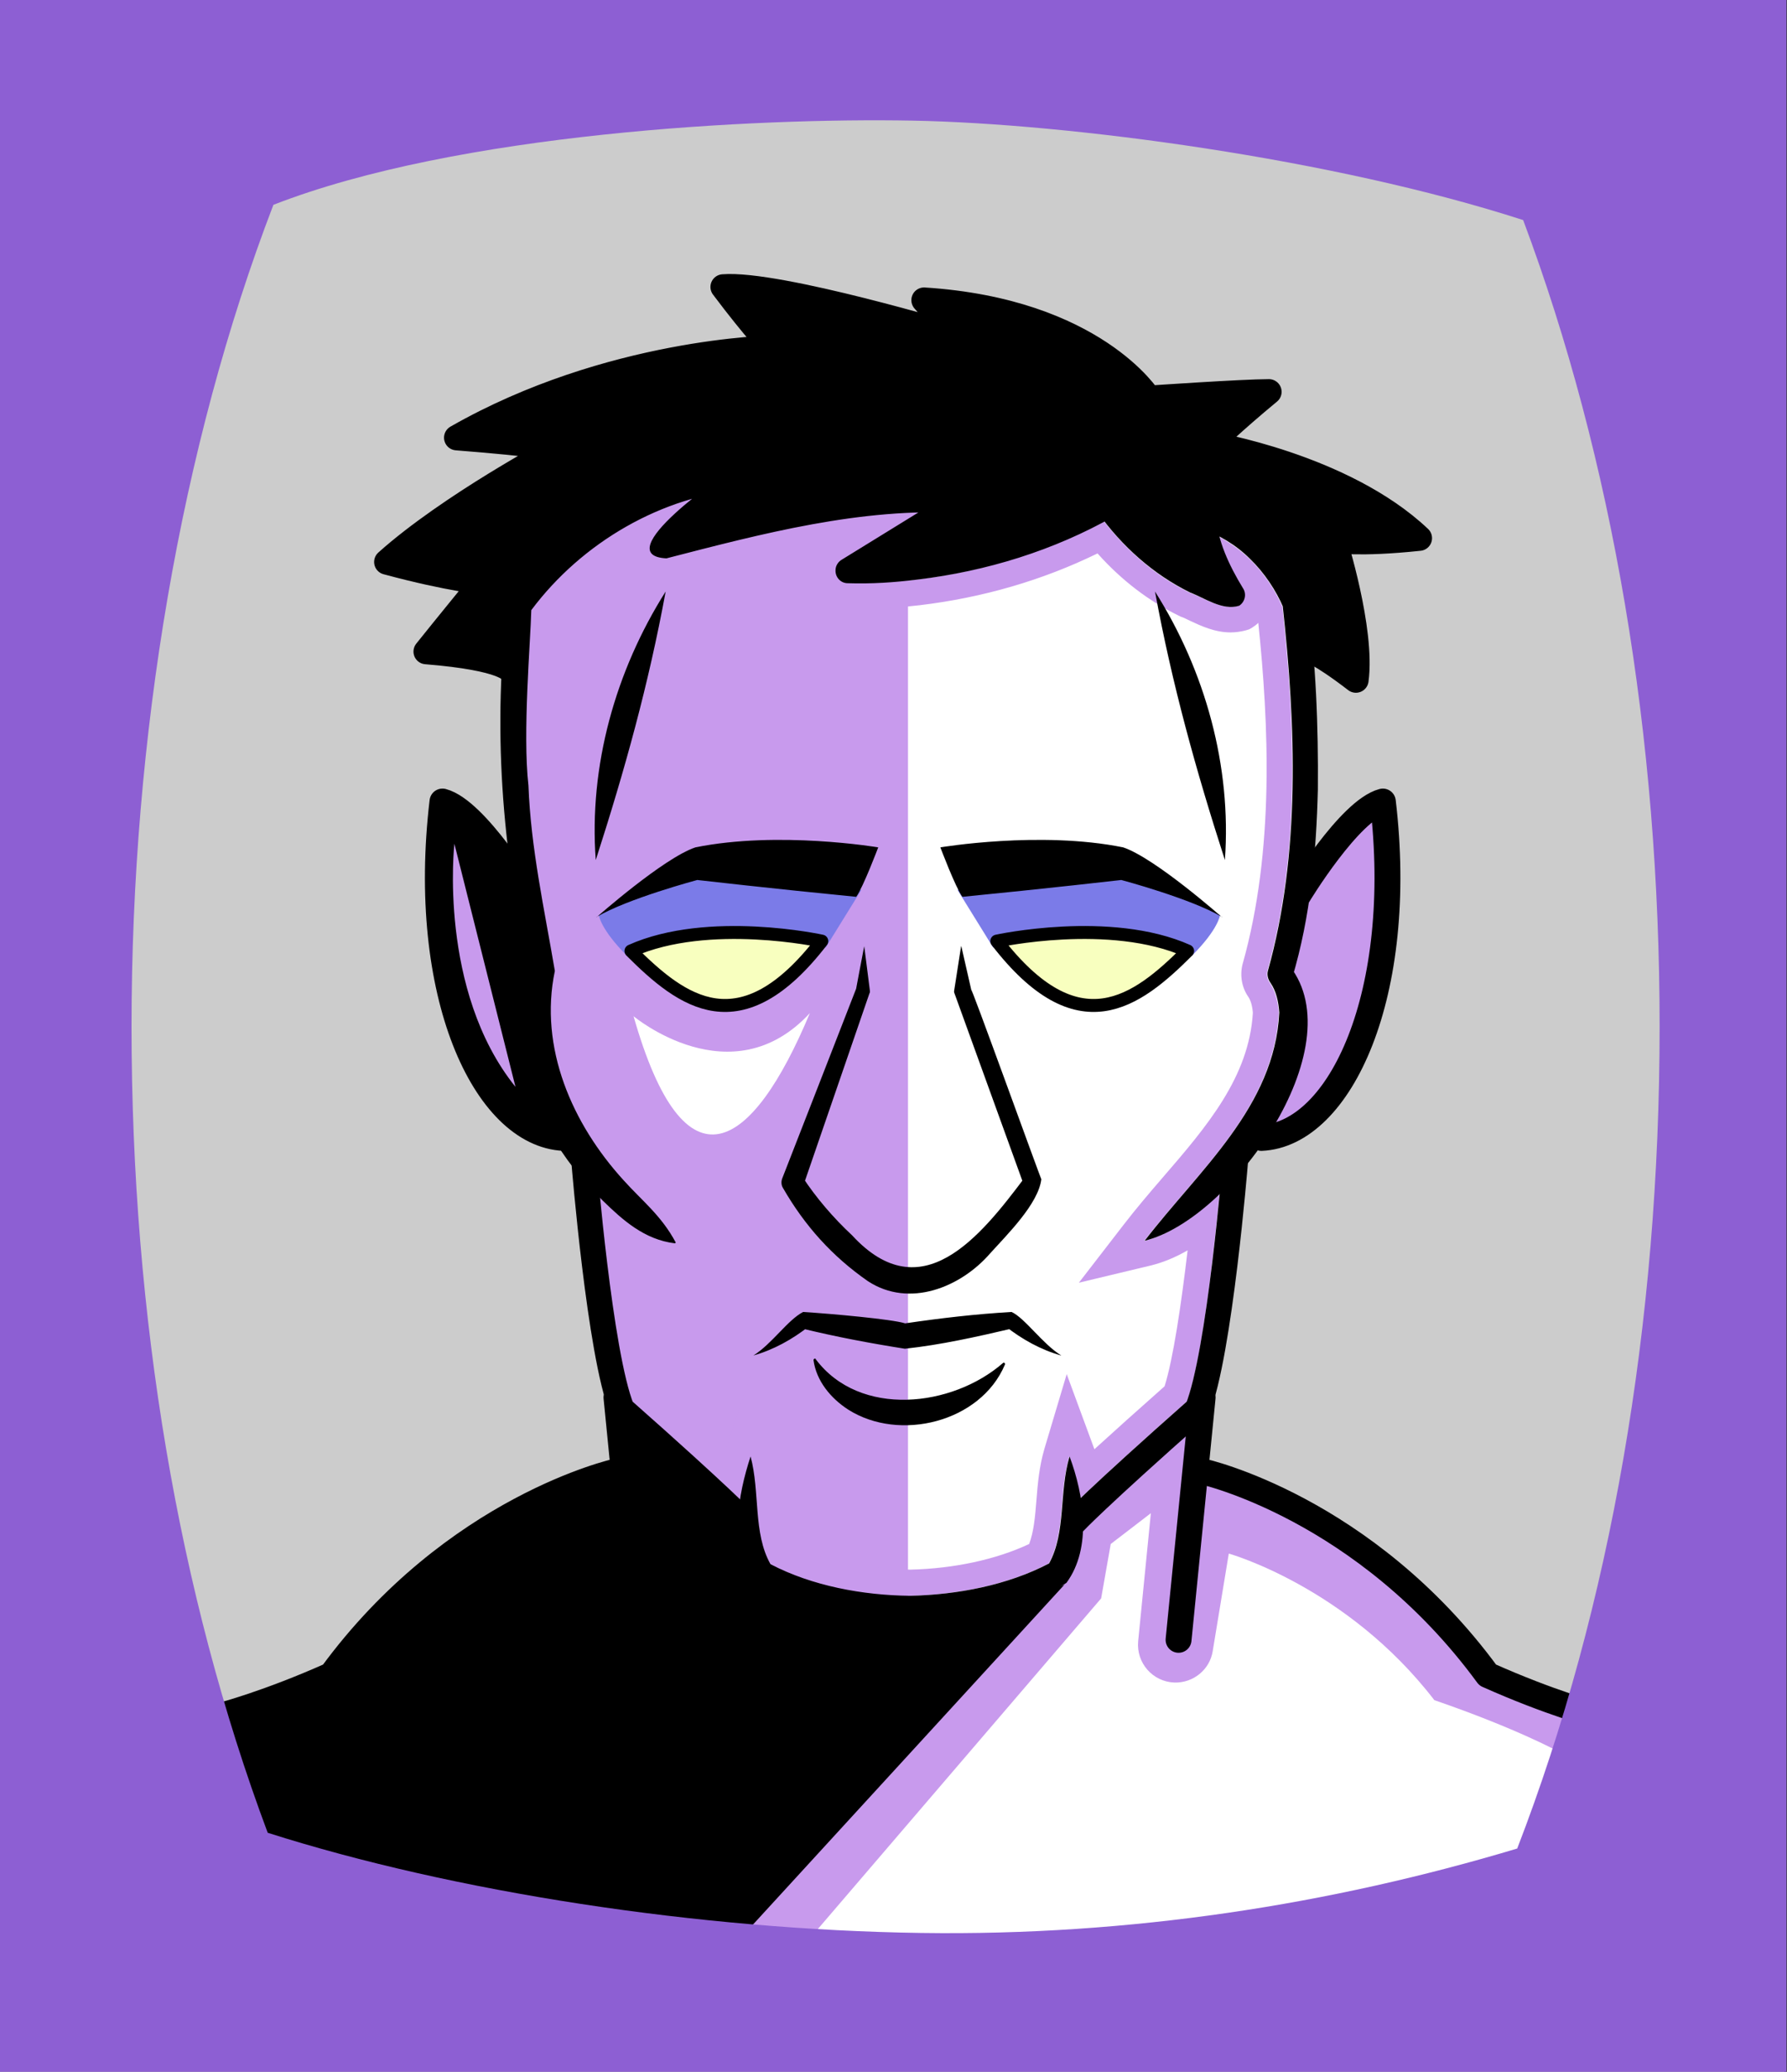 <svg id="Capa_2" xmlns="http://www.w3.org/2000/svg" xmlns:xlink="http://www.w3.org/1999/xlink" viewBox="0 0 69.02 80">
<rect x="0" y="0" width="69.02" height="80" fill="#333333" stroke="none"/>
<defs >
<style >
.cls-1{fill:#c89aed;}.cls-2{fill:#fff;}.cls-3{fill:#f8ffbf;}.cls-4{fill:#7b7be8;}.cls-5{fill:#a88347;}.cls-6{fill:#782ab5;}.cls-7{stroke-miterlimit:10;}.cls-7,.cls-8,.cls-9,.cls-10,.cls-11,.cls-12,.cls-13{fill:none;}.cls-7,.cls-8,.cls-9,.cls-13{stroke:#000;}.cls-8{stroke-width:.5px;}.cls-8,.cls-9,.cls-10,.cls-13{stroke-linecap:round;stroke-linejoin:round;}.cls-10{stroke:#deb778;stroke-dasharray:0 0 0 4.06;}.cls-14{fill:#deb778;}.cls-15{fill:url(#USGS_19_Inundación_de_tierra_2);}.cls-12{stroke:#1d1d1b;stroke-dasharray:0 0 2 2;stroke-width:.3px;}.cls-13{stroke-width:.98px;}.cls-16{fill:#fcf0c5;}
</style>
<pattern id="USGS_19_Inundación_de_tierra_2" x="0" y="0" width="72" height="72" patternTransform="translate(-452.48 -16207) rotate(-90)" patternUnits="userSpaceOnUse" viewBox="0 0 72 72">
<g >
<rect class="cls-11" width="72" height="72">
</rect>
<g >
<line class="cls-12" x1="71" y1="71" x2="144.44" y2="71">
</line>
<line class="cls-12" x1="71" y1="67" x2="144.44" y2="67">
</line>
<line class="cls-12" x1="71" y1="63" x2="144.44" y2="63">
</line>
<line class="cls-12" x1="71" y1="59" x2="144.44" y2="59">
</line>
<line class="cls-12" x1="71" y1="55" x2="144.44" y2="55">
</line>
<line class="cls-12" x1="71" y1="51" x2="144.44" y2="51">
</line>
<line class="cls-12" x1="71" y1="47" x2="144.44" y2="47">
</line>
<line class="cls-12" x1="71" y1="43" x2="144.44" y2="43">
</line>
<line class="cls-12" x1="71" y1="39" x2="144.44" y2="39">
</line>
<line class="cls-12" x1="71" y1="35" x2="144.44" y2="35">
</line>
<line class="cls-12" x1="71" y1="31" x2="144.44" y2="31">
</line>
<line class="cls-12" x1="71" y1="27" x2="144.44" y2="27">
</line>
<line class="cls-12" x1="71" y1="23" x2="144.44" y2="23">
</line>
<line class="cls-12" x1="71" y1="19" x2="144.44" y2="19">
</line>
<line class="cls-12" x1="71" y1="15" x2="144.44" y2="15">
</line>
<line class="cls-12" x1="71" y1="11" x2="144.44" y2="11">
</line>
<line class="cls-12" x1="71" y1="7" x2="144.44" y2="7">
</line>
<line class="cls-12" x1="71" y1="3" x2="144.44" y2="3">
</line>
</g>
<g >
<line class="cls-12" x1="-1" y1="71" x2="72.44" y2="71">
</line>
<line class="cls-12" x1="-1" y1="67" x2="72.44" y2="67">
</line>
<line class="cls-12" x1="-1" y1="63" x2="72.44" y2="63">
</line>
<line class="cls-12" x1="-1" y1="59" x2="72.44" y2="59">
</line>
<line class="cls-12" x1="-1" y1="55" x2="72.44" y2="55">
</line>
<line class="cls-12" x1="-1" y1="51" x2="72.44" y2="51">
</line>
<line class="cls-12" x1="-1" y1="47" x2="72.44" y2="47">
</line>
<line class="cls-12" x1="-1" y1="43" x2="72.44" y2="43">
</line>
<line class="cls-12" x1="-1" y1="39" x2="72.44" y2="39">
</line>
<line class="cls-12" x1="-1" y1="35" x2="72.44" y2="35">
</line>
<line class="cls-12" x1="-1" y1="31" x2="72.44" y2="31">
</line>
<line class="cls-12" x1="-1" y1="27" x2="72.44" y2="27">
</line>
<line class="cls-12" x1="-1" y1="23" x2="72.44" y2="23">
</line>
<line class="cls-12" x1="-1" y1="19" x2="72.44" y2="19">
</line>
<line class="cls-12" x1="-1" y1="15" x2="72.44" y2="15">
</line>
<line class="cls-12" x1="-1" y1="11" x2="72.44" y2="11">
</line>
<line class="cls-12" x1="-1" y1="7" x2="72.44" y2="7">
</line>
<line class="cls-12" x1="-1" y1="3" x2="72.44" y2="3">
</line>
<line class="cls-12" x1="1.04" y1="69" x2="74.48" y2="69">
</line>
<line class="cls-12" x1="1.04" y1="65" x2="74.48" y2="65">
</line>
<line class="cls-12" x1="1.04" y1="61" x2="74.48" y2="61">
</line>
<line class="cls-12" x1="1.04" y1="57" x2="74.48" y2="57">
</line>
<line class="cls-12" x1="1.04" y1="53" x2="74.48" y2="53">
</line>
<line class="cls-12" x1="1.04" y1="49" x2="74.48" y2="49">
</line>
<line class="cls-12" x1="1.04" y1="45" x2="74.48" y2="45">
</line>
<line class="cls-12" x1="1.04" y1="41" x2="74.48" y2="41">
</line>
<line class="cls-12" x1="1.04" y1="37" x2="74.48" y2="37">
</line>
<line class="cls-12" x1="1.04" y1="33" x2="74.48" y2="33">
</line>
<line class="cls-12" x1="1.04" y1="29" x2="74.48" y2="29">
</line>
<line class="cls-12" x1="1.04" y1="25" x2="74.48" y2="25">
</line>
<line class="cls-12" x1="1.04" y1="21" x2="74.48" y2="21">
</line>
<line class="cls-12" x1="1.04" y1="17" x2="74.48" y2="17">
</line>
<line class="cls-12" x1="1.04" y1="13" x2="74.48" y2="13">
</line>
<line class="cls-12" x1="1.04" y1="9" x2="74.48" y2="9">
</line>
<line class="cls-12" x1="1.04" y1="5" x2="74.48" y2="5">
</line>
<line class="cls-12" x1="1.04" y1="1" x2="74.48" y2="1">
</line>
</g>
<g >
<line class="cls-12" x1="-73" y1="71" x2=".44" y2="71">
</line>
<line class="cls-12" x1="-73" y1="67" x2=".44" y2="67">
</line>
<line class="cls-12" x1="-73" y1="63" x2=".44" y2="63">
</line>
<line class="cls-12" x1="-73" y1="59" x2=".44" y2="59">
</line>
<line class="cls-12" x1="-73" y1="55" x2=".44" y2="55">
</line>
<line class="cls-12" x1="-73" y1="51" x2=".44" y2="51">
</line>
<line class="cls-12" x1="-73" y1="47" x2=".44" y2="47">
</line>
<line class="cls-12" x1="-73" y1="43" x2=".44" y2="43">
</line>
<line class="cls-12" x1="-73" y1="39" x2=".44" y2="39">
</line>
<line class="cls-12" x1="-73" y1="35" x2=".44" y2="35">
</line>
<line class="cls-12" x1="-73" y1="31" x2=".44" y2="31">
</line>
<line class="cls-12" x1="-73" y1="27" x2=".44" y2="27">
</line>
<line class="cls-12" x1="-73" y1="23" x2=".44" y2="23">
</line>
<line class="cls-12" x1="-73" y1="19" x2=".44" y2="19">
</line>
<line class="cls-12" x1="-73" y1="15" x2=".44" y2="15">
</line>
<line class="cls-12" x1="-73" y1="11" x2=".44" y2="11">
</line>
<line class="cls-12" x1="-73" y1="7" x2=".44" y2="7">
</line>
<line class="cls-12" x1="-73" y1="3" x2=".44" y2="3">
</line>
<line class="cls-12" x1="-70.96" y1="69" x2="2.48" y2="69">
</line>
<line class="cls-12" x1="-70.96" y1="65" x2="2.48" y2="65">
</line>
<line class="cls-12" x1="-70.96" y1="61" x2="2.48" y2="61">
</line>
<line class="cls-12" x1="-70.96" y1="57" x2="2.48" y2="57">
</line>
<line class="cls-12" x1="-70.96" y1="53" x2="2.48" y2="53">
</line>
<line class="cls-12" x1="-70.96" y1="49" x2="2.48" y2="49">
</line>
<line class="cls-12" x1="-70.96" y1="45" x2="2.48" y2="45">
</line>
<line class="cls-12" x1="-70.96" y1="41" x2="2.48" y2="41">
</line>
<line class="cls-12" x1="-70.96" y1="37" x2="2.48" y2="37">
</line>
<line class="cls-12" x1="-70.96" y1="33" x2="2.48" y2="33">
</line>
<line class="cls-12" x1="-70.96" y1="29" x2="2.48" y2="29">
</line>
<line class="cls-12" x1="-70.96" y1="25" x2="2.48" y2="25">
</line>
<line class="cls-12" x1="-70.96" y1="21" x2="2.48" y2="21">
</line>
<line class="cls-12" x1="-70.96" y1="17" x2="2.48" y2="17">
</line>
<line class="cls-12" x1="-70.96" y1="13" x2="2.48" y2="13">
</line>
<line class="cls-12" x1="-70.96" y1="9" x2="2.48" y2="9">
</line>
<line class="cls-12" x1="-70.96" y1="5" x2="2.48" y2="5">
</line>
<line class="cls-12" x1="-70.96" y1="1" x2="2.48" y2="1">
</line>
</g>
</g>
</pattern>
</defs>
  <path
     style="opacity:1;vector-effect:none;fill:#cccccc;fill-opacity:1;fill-rule:nonzero;stroke:none;stroke-width:4.495;stroke-linecap:butt;stroke-linejoin:miter;stroke-miterlimit:4;stroke-dasharray:none;stroke-dashoffset:0;stroke-opacity:1"
     d="M -0.08,0.361 V 80.361 H 68.92 V 0.361 Z"
     id="rect4304"/>

<g id="Capa_10">
<g >
<path class="cls-1" d="M61.45,73.18l-10.85,3.71-18,.79-23.28-4.5-1.94-6.61s1.23-.09,5.38-1.85c6-6.88,11.46-7.85,11.46-7.85l-1.5-10.94-.61-2.03s-2.38-.27-3.8-2.38c-1.41-2.12-1.49-5.21-1.23-10.5,1.15-.09,3.26,3.27,3.26,3.27l-.53-8.38-2.99-.97,1.67-2.47s-.44-.27-3.09-.89c1.24-1.32,5.56-4.32,5.56-4.32l-2.82-.44c4.06-3.09,11.46-3.44,11.46-3.44l-1.23-2.29,8.66,1.93-.9-1.32c4.41-.17,8.47,3.71,8.47,3.71l4.15-.44s-.27,.44-1.68,2.11c4.06,.18,7.5,3.45,7.5,3.45l-2.83,.35,.62,5.03-2.09-.88h-.01s0,.02,.01,.04c0,0,.01,.02,.01,.02,.06,.19,.23,.78,.33,1.91v.04c.1,1.44,.08,3.76-.45,7.25,.97-1.33,3.44-3.27,3.44-3.27,0,0,.79,6.09-.89,9.35-1.67,3.26-3.88,3.53-3.88,3.53l-1.05,.97s-.45,4.15-1.42,11.82c5.74,1.41,11.12,8.03,11.12,8.03l3,.88,.97,7.58Z">
</path>
<path class="cls-2" d="M35.07,62.04V21.86l7.6-2.24,4.98,3.46-.84-2.63s2.86,1.39,3.29,3c.38,8.17-.66,13.89-.66,13.89,0,0,.84,2.72,.28,4.13-.75,1.88-1.94,3.39-1.94,3.39l-1.53,9.38-4.6,4.32-.56,2.07s-3.85,1.78-6.01,1.41Z">
</path>
<path d="M50.28,25.09c.06,.19,.23,.78,.33,1.91-.09-.5-.21-1.22-.33-1.91Z">
</path>
<path d="M51.74,20.88l.62,5.03-2.09-.88h-.01c-.15-.85-.31-1.63-.39-1.86-.18-.56-3.08-3.18-3.08-3.18l.37,2.53s-1.68-.47-4.49-2.9c-3.74,1.68-9.17,2.34-9.17,2.34,0,0,0-.28,3-2.44-2.44-.46-10.48,1.22-10.48,1.22l1.68-2.06c-3.46,.56-7.76,4.68-7.76,4.68l-.13,2.55-2.99-.97,1.67-2.47s-.44-.27-3.09-.89c1.24-1.32,5.56-4.32,5.56-4.32l-2.82-.44c4.06-3.09,11.46-3.44,11.46-3.44l-1.23-2.29,8.66,1.93-.9-1.32c4.41-.17,8.47,3.71,8.47,3.71l4.15-.44s-.27,.44-1.68,2.11c4.06,.18,7.5,3.45,7.5,3.45l-2.83,.35Z">
</path>
<path class="cls-4" d="M33.27,34.36l-1.38,2.23s-3.42-1.23-7.68,.31c-1.02-1.02-1.08-1.56-1.08-1.56l3.94-2.06,6.19,1.08Z">
</path>
<path class="cls-4" d="M36.98,34.36l1.38,2.23s3.42-1.23,7.68,.31c1.02-1.02,1.08-1.56,1.08-1.56l-3.94-2.06-6.19,1.08Z">
</path>
<path class="cls-3" d="M31.75,36.27s-5.07-.55-7.28,.47c1.53,2,3.58,2.47,4.98,1.75s2.3-2.22,2.3-2.22Z">
</path>
<path class="cls-3" d="M38.26,36.27s5.07-.55,7.28,.47c-1.53,2-3.58,2.47-4.98,1.75s-2.3-2.22-2.3-2.22Z">
</path>
<path d="M20.34,34.29l-2.88-3.3s-.73,4.35-.27,6.35,1.45,5.8,4.35,6.35c-2.09-3.17-.63-6.35-.63-6.35l-.57-3.05Z">
</path>
<path class="cls-2" d="M24.47,39.24s3.78,3.16,6.81-.12c-2.23,5.33-4.83,7.06-6.81,.12Z">
</path>
<path class="cls-1" d="M17.55,32.58s-.64,5.66,2.36,9.39">
</path>
<path d="M41.13,61.17l-15.15,16.53-17.68-4.59,.11-7.23,4.34-1.15s6.03-7.21,11.46-7.85c-.19-1.79-.31-2.24-.31-2.24l4.71,3.79,.8,2.53s6.2,2.3,11.71,.23Z">
</path>
<path class="cls-2" d="M30.48,75.78l12.05-14.06,.37-2.1,1.55-1.19-.49,4.94c-.08,.84,.56,1.57,1.4,1.6h0c.73,.02,1.37-.5,1.48-1.22l.62-3.76s4.57,1.28,7.94,5.66c3.2,1.1,4.84,2.01,4.84,2.01l-.55,6.39-26.66,2.56-2.56-.82Z">
</path>
<path class="cls-1" d="M31.46,21.26c-.14,.22-.22,.48-.22,.73-.01,.4,.13,.79,.41,1.08,.28,.29,.65,.45,1.03,.45h0c.17,0,.34,0,.51,0,.74,0,1.48-.05,2.33-.15,2.43-.29,4.74-.96,6.87-2,.93,1.04,1.98,1.84,3.13,2.4l.04,.02,.04,.02c.12,.04,.24,.1,.36,.16,.43,.2,.96,.45,1.57,.45,.2,0,.4-.03,.59-.08l.13-.04,.12-.07c.08-.05,.16-.11,.23-.18,.4,3.87,.64,8.76-.61,13.19-.11,.44-.02,.91,.23,1.26,.09,.14,.15,.35,.17,.61-.15,2.48-1.77,4.38-3.5,6.38-.5,.58-1.02,1.19-1.49,1.8l-1.73,2.24,2.76-.66c.5-.12,.99-.33,1.44-.59-.25,2.12-.56,4.2-.89,5.25-1.03,.91-1.93,1.72-2.71,2.43-.01-.03-.02-.06-.03-.08l-1.04-2.82-.86,2.88c-.2,.68-.26,1.35-.31,2-.05,.62-.1,1.2-.28,1.68-1.28,.6-2.9,.95-4.59,.99-1.25-.02-3.05-.21-4.65-.96-.19-.49-.24-1.12-.29-1.77-.05-.62-.09-1.26-.27-1.91l-.86-3.2-1.05,3.15s-.02,.05-.03,.08c-.66-.61-1.55-1.41-2.73-2.45-.29-.91-.59-2.67-.87-5.04,.45,.24,.95,.42,1.53,.49l1.88,.24-.87-1.69c-.46-.9-1.07-1.51-1.6-2.05-.18-.18-.37-.37-.55-.57-2.04-2.22-2.92-4.85-2.43-7.21l.04-.19-.03-.19c-.09-.52-.18-1.05-.28-1.57-.32-1.79-.66-3.64-.73-5.46v-.04s0-.04,0-.04c-.16-1.44-.03-3.79,.05-5.34,.02-.37,.04-.69,.05-.96,.73-.92,1.63-1.73,2.63-2.37,0,.01,0,.03,.01,.04,.11,.34,.46,.92,1.53,.98h.15s.15-.03,.15-.03l.11-.03c1.77-.46,3.58-.93,5.4-1.26m-4.78-1.96c-2.45,.7-4.67,2.25-6.19,4.28-.03,1.2-.34,4.75-.11,6.77,.09,2.42,.62,4.8,1.02,7.16-.62,2.97,.67,5.91,2.67,8.09,.68,.76,1.46,1.36,2,2.41-1.18-.15-2.01-.9-2.79-1.66-.04-.03-.07-.07-.11-.11,.21,2.18,.67,6.32,1.26,7.88,2.34,2.07,3.55,3.2,4.16,3.79,.09-.59,.23-1.16,.4-1.67,.37,1.37,.09,2.96,.77,4.16,1.61,.84,3.56,1.19,5.39,1.22,1.83-.04,3.77-.41,5.37-1.25,.65-1.2,.38-2.76,.79-4.13,.18,.49,.33,1.04,.43,1.61,.62-.59,1.83-1.72,4.11-3.73,.59-1.6,1.06-5.88,1.26-8.02-.96,.92-1.99,1.6-2.91,1.82,2.1-2.72,5.02-5.16,5.2-8.81-.03-.43-.13-.83-.34-1.15-.1-.14-.14-.31-.1-.47,1.27-4.51,1.08-9.42,.58-14.06-.28-.66-.74-1.34-1.27-1.85-.35-.34-.75-.62-1.17-.85,.17,.67,.52,1.36,.88,1.97,.16,.23,.1,.54-.14,.69-.1,.03-.2,.04-.31,.04-.55,0-1.11-.38-1.58-.55-1.31-.64-2.42-1.62-3.31-2.76-2.25,1.21-4.71,1.96-7.24,2.26-.74,.09-1.46,.15-2.21,.15-.16,0-.32,0-.48,0-.27,0-.48-.22-.47-.49,0-.18,.11-.34,.26-.42l2.93-1.8c-3.29,.09-6.57,.95-9.73,1.77-1.4-.07-.26-1.28,.98-2.28h0Z">
</path>
<path class="cls-13" d="M19.75,25.92s-.17-.51-3.29-.76c.67-.84,2.19-2.7,2.19-2.7,0,0-1.18-.08-3.71-.76,2.45-2.19,6.58-4.38,6.58-4.38,0,0-.67-.17-3.88-.42,5.9-3.37,12.23-3.46,12.23-3.46,0,0-.67-.67-1.94-2.36,2.11-.17,9.11,1.94,9.11,1.94,0,0-.34-.25-1.35-1.43,6.58,.42,8.68,3.79,8.68,3.79,0,0,3.63-.25,4.64-.25-1.43,1.18-2.28,2.02-2.28,2.02,0,0,5.14,.84,8.09,3.63-2.36,.25-3.29,.08-3.29,.08,0,0,1.1,3.46,.84,5.4-1.43-1.1-1.85-1.18-1.85-1.18">
</path>
<path d="M26.07,48.01c-1.18-.14-2.02-.9-2.79-1.65-1.57-1.53-2.82-3.53-3.11-5.76-.15-1.12-.05-2.28,.29-3.34,0,0,0,.24,0,.24-1.09-4.67-1.44-9.51-.85-14.28,1.99-3.03,5.53-4.98,9.13-5.29,.5-.07,.73,.64,.31,.89-.87,.55-1.72,1.13-2.46,1.84-.23,.21-.48,.51-.58,.67l-.57-.69c3.84-.99,7.73-2.02,11.74-1.79,.46,.02,.61,.67,.22,.89,0,0-4.42,2.72-4.42,2.72l-.21-.91c.82,.02,1.69-.04,2.53-.14,2.53-.3,5.03-1.07,7.24-2.33,.22-.13,.5-.06,.64,.14,1.09,1.51,2.69,2.8,4.5,3.26l-.5,.74c-.39-.62-1.97-3.59-.7-3.79,1.84,.47,3.28,1.97,4.01,3.69,.34,2.45,.43,4.91,.41,7.37-.06,2.43-.28,4.89-.99,7.27l-.1-.46c2.5,3.17-2.28,9.81-5.6,10.61,2.1-2.73,5.02-5.17,5.2-8.81-.03-.43-.12-.83-.34-1.15-.1-.14-.14-.31-.1-.46,1.27-4.53,1.08-9.47,.57-14.12,0,0,.03,.1,.03,.1-.28-.67-.75-1.37-1.29-1.89-.55-.55-1.22-.94-1.94-1.19l.64-.46c.02,.9,.5,1.92,1.02,2.77,.16,.23,.09,.54-.14,.69-.65,.2-1.33-.3-1.89-.51-1.43-.7-2.65-1.8-3.57-3.09l.64,.14c-2.34,1.33-4.95,2.13-7.61,2.45-.89,.11-1.76,.17-2.69,.14-.27,0-.48-.23-.47-.5,0-.18,.11-.34,.26-.42l4.35-2.68,.22,.89c-3.83-.22-7.68,.8-11.36,1.75-2.3-.11,2.21-3.29,2.81-3.58,0,0,.29,.9,.29,.9-3.27,.25-6.37,2.07-8.32,4.68-.03,1.21-.34,4.75-.11,6.77,.09,2.42,.62,4.8,1.02,7.16-.62,2.97,.67,5.91,2.66,8.09,.68,.76,1.46,1.36,2.01,2.4h0Z">
</path>
<path class="cls-13" d="M22.56,44.88s.6,7.41,1.46,9.53c3.97,3.51,4.76,4.37,4.76,4.37">
</path>
<path class="cls-13" d="M47.71,44.88s-.6,7.41-1.46,9.53c-3.97,3.51-4.76,4.37-4.76,4.37">
</path>
<path d="M41.31,56.24c.55,1.47,.88,3.52-.12,4.88-1.79,1.17-3.97,1.42-6.04,1.47-2.06-.06-4.24-.34-6.02-1.5-.99-1.38-.63-3.36-.14-4.85,.37,1.37,.09,2.96,.77,4.16,1.61,.84,3.56,1.2,5.39,1.22,1.83-.04,3.77-.41,5.37-1.25,.66-1.2,.38-2.76,.79-4.13h0Z">
</path>
<path class="cls-9" d="M20.35,34.55s-1.97-3.26-3.26-3.6c-.88,7.41,1.63,12.85,4.69,12.99">
</path>
<path class="cls-9" d="M50.15,34.55s1.97-3.26,3.26-3.6c.88,7.41-1.63,12.85-4.69,12.99">
</path>
<path d="M37.13,36.54l.39,1.71c-.13-.51,2.72,7.4,2.7,7.28-.11,.95-1.32,2.14-1.97,2.86-1.14,1.32-3.13,2.13-4.73,1.08-1.38-.96-2.44-2.14-3.28-3.6-.07-.11-.07-.25-.03-.36,0,0,2.86-7.33,2.86-7.34-.08,.41,.32-1.71,.31-1.63,0,0,.22,1.73,.22,1.73,0,.03,0,.06-.02,.09,0,0-2.56,7.44-2.56,7.44,0,0-.03-.36-.03-.36,.53,.81,1.2,1.59,1.92,2.26,2.67,2.9,4.94,.07,6.66-2.22,0,0-.02,.29-.02,.29l-2.68-7.4s-.03-.07-.02-.1c0,0,.27-1.73,.27-1.73h0Z">
</path>
<path d="M23.04,35.42s2.59-2.29,3.82-2.7c3.21-.65,7.06,0,7.06,0,0,0-.58,1.54-.85,1.91-3.17-.31-6.14-.65-6.14-.65,0,0-2.7,.72-3.89,1.43Z">
</path>
<path class="cls-8" d="M31.74,36.34s-4.37-.96-7.37,.38c1.98,1.98,4.23,3.69,7.37-.38Z">
</path>
<path d="M47.2,35.42s-2.59-2.29-3.82-2.7c-3.21-.65-7.06,0-7.06,0,0,0,.58,1.54,.85,1.91,3.17-.31,6.14-.65,6.14-.65,0,0,2.7,.72,3.89,1.43Z">
</path>
<path class="cls-8" d="M38.5,36.34s4.37-.96,7.37,.38c-1.98,1.98-4.23,3.69-7.37-.38Z">
</path>
<path d="M40.98,52.34c-.78-.22-1.5-.62-2.15-1.13l.26,.09c-1.37,.32-2.75,.63-4.14,.78-1.33-.21-2.66-.46-3.97-.78l.27-.09c-.65,.51-1.37,.91-2.15,1.13,.72-.45,1.32-1.37,1.92-1.68,1.11,.07,3.44,.28,3.94,.44,1.36-.2,2.73-.36,4.11-.44,.51,.23,1.21,1.25,1.92,1.68h0Z">
</path>
<path d="M31.51,52.49c1.7,2.26,5.27,1.85,7.23,.14,.04-.04,.1,.02,.07,.07-.94,2.22-4.07,2.99-6.05,1.73-.68-.44-1.23-1.11-1.34-1.91,0-.05,.06-.08,.09-.04h0Z">
</path>
<path d="M25.71,22.84c-.66,3.59-1.58,6.9-2.7,10.37-.27-3.63,.76-7.3,2.7-10.37h0Z">
</path>
<path d="M44.61,22.84c1.94,3.07,2.96,6.74,2.7,10.37-1.12-3.47-2.04-6.78-2.7-10.37h0Z">
</path>
<line class="cls-9" x1="23.81" y1="53.96" x2="24.74" y2="63.32">
</line>
<path class="cls-9" d="M23.81,56.82s-6.26,1.38-11.01,7.86c-2.44,1.09-4.2,1.55-4.2,1.55">
</path>
<line class="cls-9" x1="46.45" y1="53.96" x2="45.52" y2="63.32">
</line>
<path class="cls-9" d="M46.45,56.82s6.26,1.38,11.01,7.86c2.44,1.09,4.2,1.55,4.2,1.55">
</path>
</g>
</g>

  <path
     style="opacity:1;vector-effect:none;fill:#8d5fd3;fill-opacity:1;fill-rule:nonzero;stroke:none;stroke-width:2.358;stroke-linecap:butt;stroke-linejoin:miter;stroke-miterlimit:4;stroke-dasharray:none;stroke-dashoffset:0;stroke-opacity:0.442"
     d="M 0,1.2e-7 V 80 H 69 V 1.2e-7 Z M 35.24,4.658 c 6.068,0.112 16.27,1.47 23.59,3.84 3.46,9.24 5.27,19.951 5.27,31.141 0,11.47 -1.89,22.39 -5.5,31.74 -7.2,2.16 -14.94,3.377 -23.02,3.26 -8.58,-0.124 -18.036,-1.573 -25.24,-3.869 -3.45,-9.22 -5.26,-19.931 -5.26,-31.131 0,-11.2 1.89,-22.38 5.48,-31.73 C 17.683,5.134 29.173,4.546 35.24,4.658 Z"
     id="rect4304" />


</svg>
